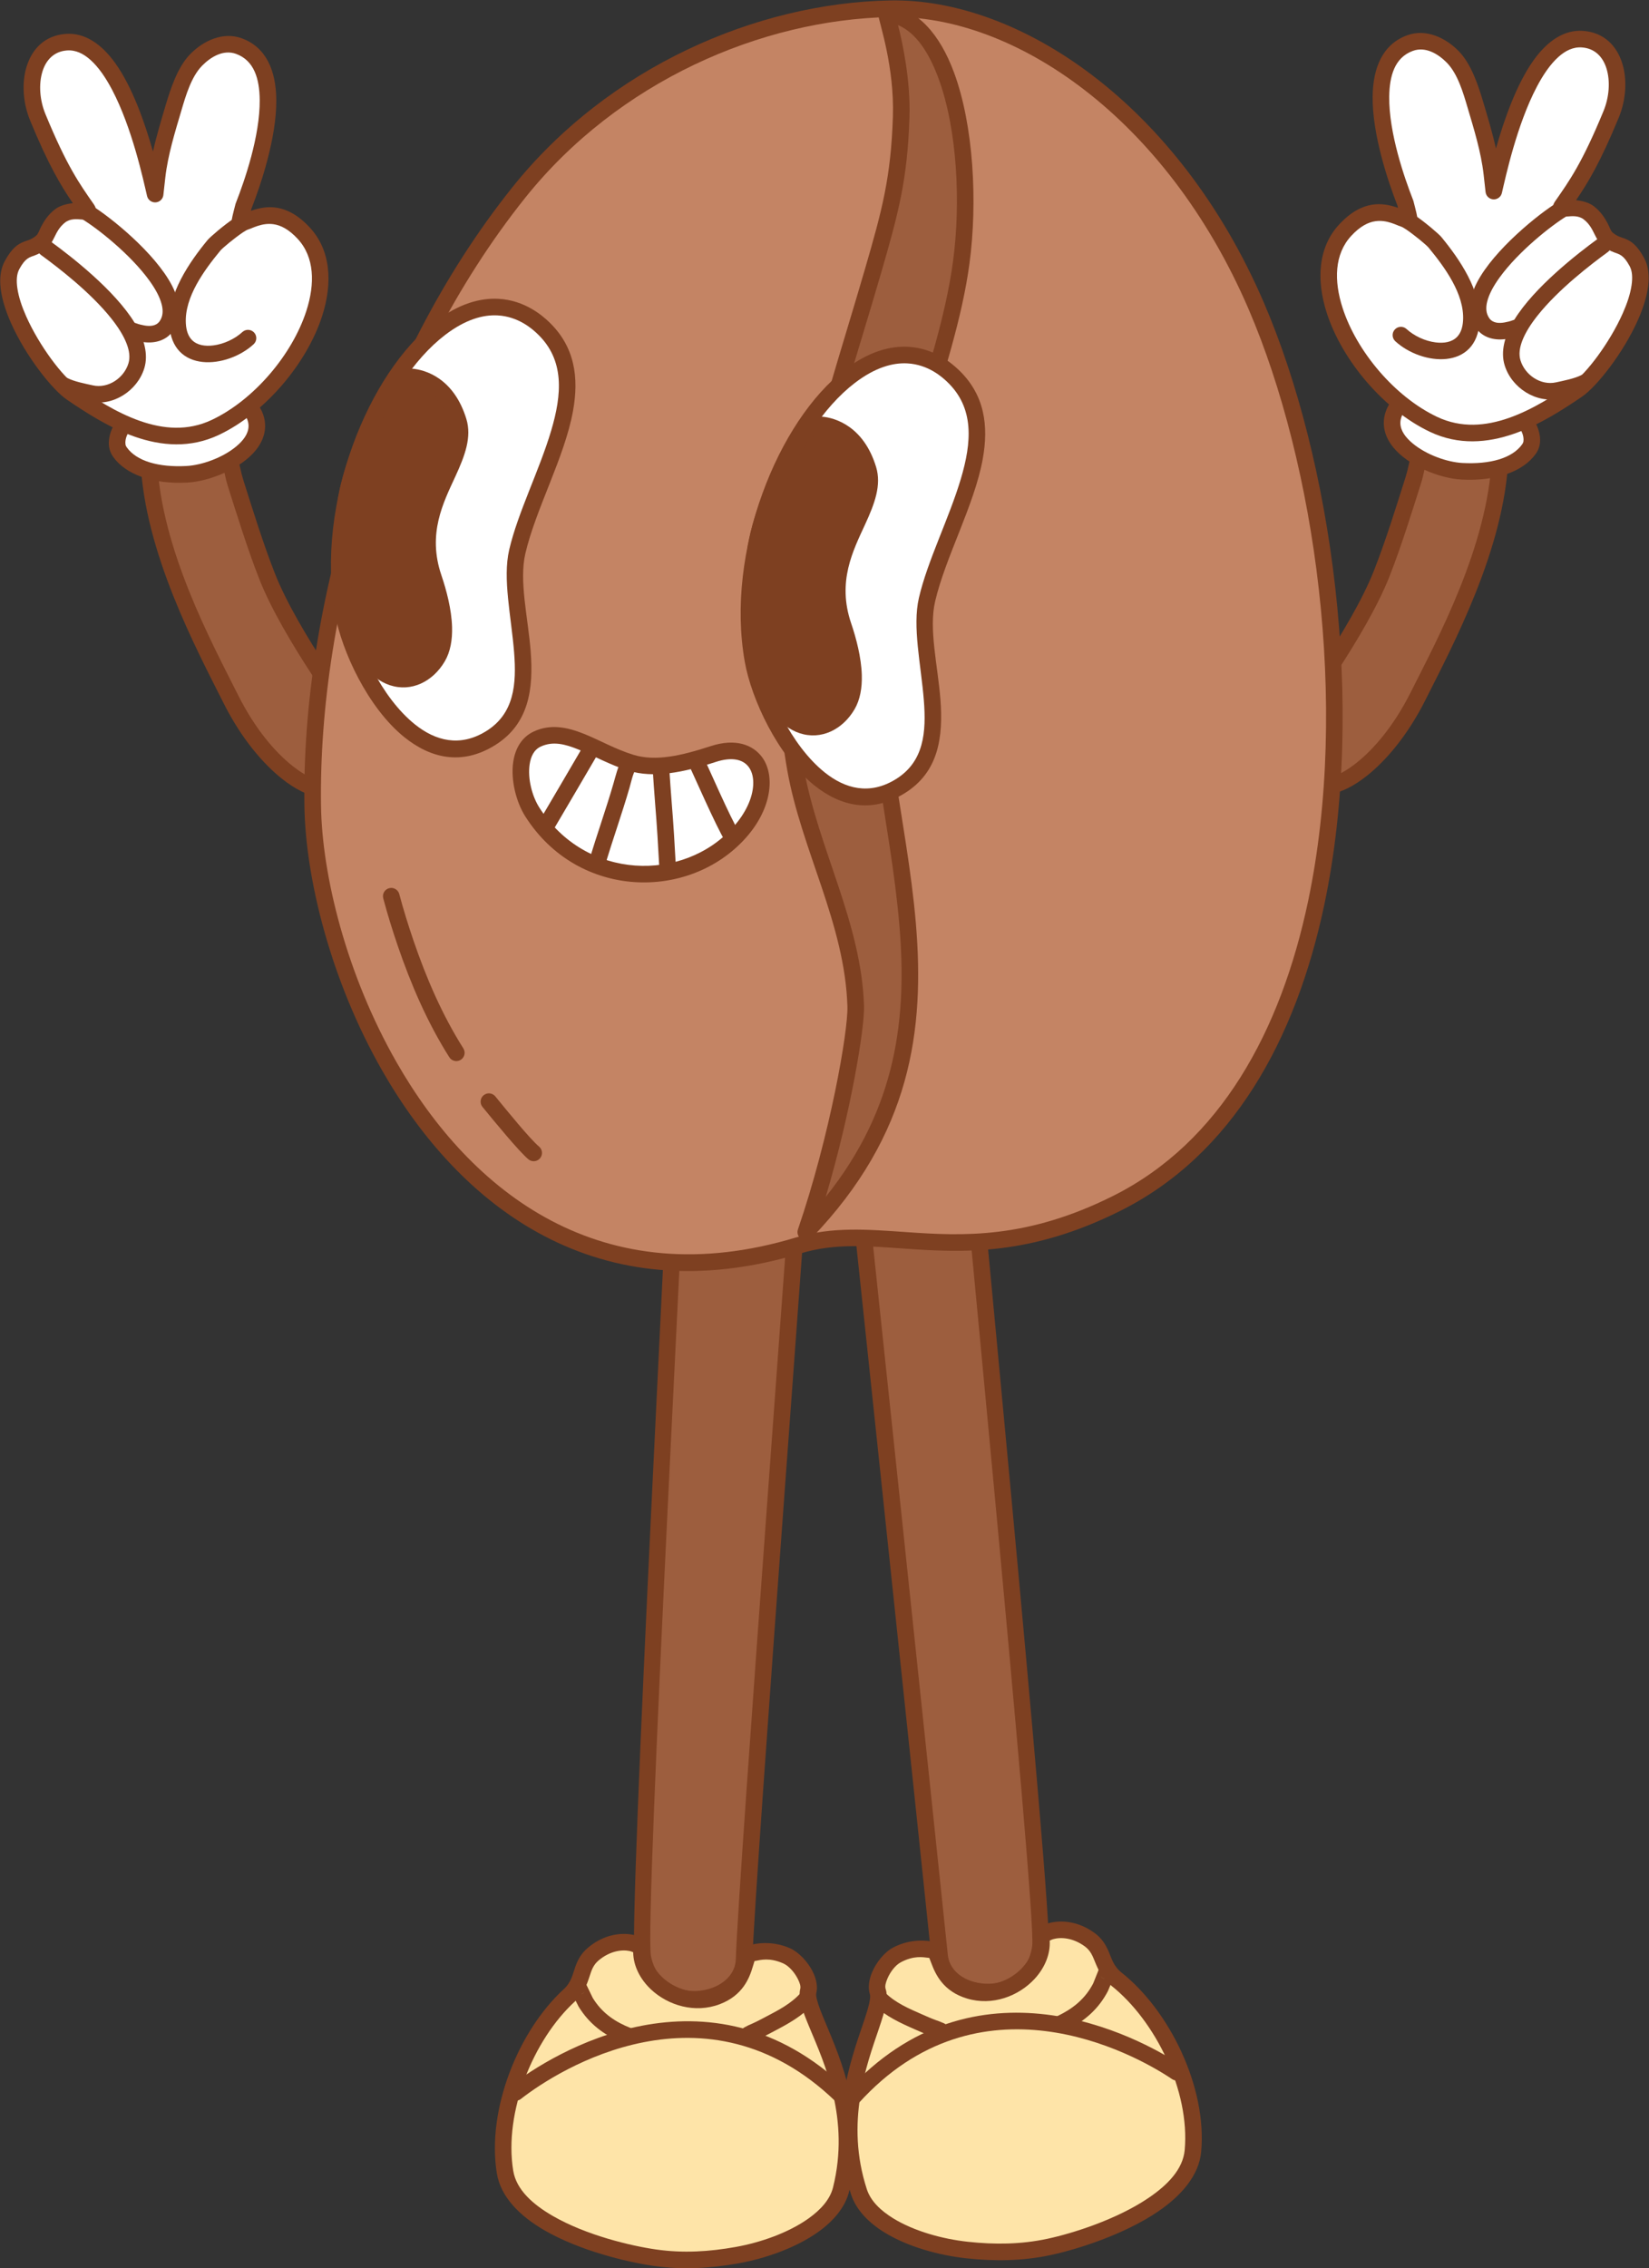 <?xml version="1.0" encoding="UTF-8" standalone="no"?><!DOCTYPE svg PUBLIC "-//W3C//DTD SVG 1.1//EN" "http://www.w3.org/Graphics/SVG/1.1/DTD/svg11.dtd"><svg width="100%" height="100%" viewBox="0 0 3313 4554" version="1.1" xmlns="http://www.w3.org/2000/svg" xmlns:xlink="http://www.w3.org/1999/xlink" xml:space="preserve" xmlns:serif="http://www.serif.com/" style="fill-rule:evenodd;clip-rule:evenodd;stroke-linejoin:round;stroke-miterlimit:2;"><rect x="0" y="0" width="3313" height="4554" fill="#333333" stroke="none"/><g id="Coffee-Bean-Character-01" serif:id="Coffee Bean-Character-01"><path d="M1622,2120.52c-3.882,109.501 -121.447,1639.06 -127.026,1813.3c-3.04,94.94 -179.082,119.789 -203.474,-3.515c-13.534,-68.411 76.024,-1706.19 74.659,-1775.92c-2.766,-141.323 257.105,-69.526 255.841,-33.86Z" style="fill:#9d5e3e;"/><path d="M1638.66,2121.11c0.287,-8.089 -4.305,-18.61 -16.522,-27.852c-16.388,-12.398 -49.503,-25.761 -87.182,-33.273c-40.002,-7.976 -85,-9.386 -119.781,2.205c-39.114,13.035 -66.68,41.181 -65.675,92.516c1.366,69.84 -87.901,1710.31 -74.346,1778.83c16.907,85.469 96.588,109.84 158.624,91.556c42.776,-12.607 76.405,-45.364 77.858,-90.742c5.579,-174.232 123.142,-1703.74 127.024,-1813.24Zm-33.437,1.724c-5.631,130.986 -121.368,1637.6 -126.903,1810.45c-0.98,30.581 -25.138,51.339 -53.965,59.835c-45.362,13.37 -104.138,-3.554 -116.502,-66.05c-13.511,-68.3 76.336,-1703.4 74.974,-1773.01c-0.655,-33.459 17.394,-51.745 42.886,-60.241c29.826,-9.939 68.423,-7.977 102.726,-1.138c27.564,5.495 52.428,14.216 67.762,23.307c3.51,2.082 7.363,5.378 9.022,6.852Z" style="fill:#7e4021;"/><path d="M1696.26,2112.93c11.554,108.959 173.593,1639.71 191.383,1813.13c9.693,94.494 187.044,106.931 202.726,-17.78c8.7,-69.192 -155.138,-1730.33 -158.668,-1799.98c-7.155,-141.169 -239.205,-30.86 -235.441,4.63Z" style="fill:#9d5e3e;"/><path d="M1679.69,2114.68c11.554,108.955 173.588,1639.66 191.377,1813.07c4.633,45.164 40.476,75.481 84.032,85.057c63.165,13.886 140.94,-16.014 151.81,-102.459c8.715,-69.302 -155.023,-1733.14 -158.559,-1802.9c-4.977,-98.207 -101.586,-97.692 -178.926,-67.683c-33.876,13.145 -63.145,31.393 -77.221,46.247c-9.96,10.509 -13.324,21.016 -12.513,28.667Zm33.374,-1.373c1.229,-1.571 4.952,-6.181 8.431,-9.147c13.297,-11.339 35.308,-23.742 59.987,-33.318c24.627,-9.556 51.958,-16.329 76.187,-15.799c15.608,0.342 29.862,3.609 40.307,12.344c10.172,8.507 16.089,22.13 17.084,41.749c3.524,69.539 167.463,1727.98 158.776,1797.06c-6.597,52.468 -47.33,75.944 -87.306,76.506c-38.879,0.546 -78.338,-19.684 -82.304,-58.347c-17.681,-172.365 -177.862,-1685.6 -191.162,-1811.05Z" style="fill:#7e4021;"/><path d="M1288.91,3914.19c0.78,-12.543 -50.722,-29.958 -96.867,8.865c-28.617,24.076 -18.128,55.408 -48.209,82.914c-87.375,79.897 -149.097,231.906 -129.182,354.693c17.263,106.438 213.01,159.469 301.285,172.06c55.787,7.957 110.352,4.706 165.627,-5.258c87.713,-15.812 191.051,-62.76 208.258,-131.824c50.414,-202.348 -77.769,-351.151 -65.902,-398.458c5.563,-22.173 -19.388,-59.751 -43.398,-70.491c-39.98,-17.883 -64.276,-4.405 -71.596,-5.772c-16.182,-3.022 -3.233,62.408 -68.886,87.31c-72.646,27.553 -155.004,-31.745 -151.13,-94.039Z" style="fill:#fee4a8;"/><path d="M1510.21,3904.26c-9.87,-1.238 -18.108,3.018 -23.603,15.451c-2.298,5.201 -4.226,13.282 -7.191,22.674c-5.257,16.65 -15.021,38.781 -45.286,50.26c-37.361,14.171 -77.649,1.218 -103.24,-22.687c-16.11,-15.048 -26.599,-34.566 -25.344,-54.734c0.514,-8.268 -5.659,-20.933 -22.405,-27.504c-21.247,-8.335 -63.23,-9.891 -101.827,22.581c-14.074,11.841 -20.669,24.969 -25.627,38.792c-5.219,14.553 -7.525,30.335 -23.099,44.577c-91.042,83.25 -155.137,241.719 -134.387,369.66c7.631,47.052 45.698,85.615 96.224,114.697c70.508,40.582 164.705,63.428 219.159,71.195c57.575,8.212 113.892,4.928 170.938,-5.356c54.971,-9.909 115.752,-31.694 159.516,-62.984c31.477,-22.506 54.201,-50.081 61.957,-81.212c36.399,-146.097 -16.774,-265.229 -48.17,-340.237c-7.416,-17.718 -13.55,-32.73 -16.476,-44.834c-1.293,-5.35 -2.156,-9.796 -1.262,-13.362c3.03,-12.077 0.32,-27.675 -7.205,-42.784c-10.008,-20.092 -28.162,-39.196 -45.553,-46.976c-38.212,-17.092 -73.296,-8.264 -77.119,-7.217Zm-238.079,15.23c0.347,27.484 13.995,54.269 36.005,74.828c34.121,31.872 88.001,48.388 137.815,29.494c46.163,-17.509 59.52,-51.805 66.632,-75.924c1.047,-3.553 2.345,-7.711 3.309,-10.757c0.84,-0.116 1.714,-0.265 2.622,-0.441c9.524,-1.844 28.123,-6.898 55.204,5.215c11.421,5.109 22.754,18.214 29.326,31.409c3.533,7.092 6.134,14.144 4.712,19.813c-1.955,7.791 -1.633,17.613 1.193,29.303c3.25,13.447 9.889,30.19 18.128,49.873c29.482,70.437 80.755,182.116 46.574,319.308c-6.01,24.122 -24.611,44.717 -49,62.155c-40.033,28.623 -95.758,48.231 -146.043,57.296c-53.503,9.645 -106.318,12.863 -160.317,5.161c-51.475,-7.343 -140.588,-28.724 -207.237,-67.086c-40.917,-23.551 -73.77,-53.04 -79.95,-91.143c-19.078,-117.633 40.271,-263.182 123.978,-339.725c17.606,-16.099 23.713,-33.101 29.233,-49.818c3.797,-11.5 6.937,-22.949 18.459,-32.643c22.618,-19.029 46.653,-22.05 62.251,-18.784c2.396,0.501 5.166,1.605 7.106,2.466Z" style="fill:#7e4021;"/><path d="M2091.82,3892.02c-1.658,-12.457 48.496,-33.443 97.251,2.047c30.235,22.01 21.97,54 53.907,79.329c92.765,73.57 164.998,220.874 153.747,344.756c-9.753,107.386 -201.298,174.019 -288.472,192.772c-55.091,11.852 -109.751,12.436 -165.588,6.374c-88.606,-9.619 -194.984,-49.202 -216.993,-116.888c-64.485,-198.314 52.943,-355.742 37.786,-402.1c-7.104,-21.729 15.149,-60.964 38.346,-73.362c38.627,-20.644 63.809,-8.904 71.015,-10.781c15.93,-4.15 7.603,62.028 74.842,82.262c74.4,22.389 152.394,-42.54 144.159,-104.409Z" style="fill:#fee4a8;"/><path d="M1870.38,3897.64c-3.886,-0.777 -39.503,-7.122 -76.422,12.609c-16.803,8.98 -33.572,29.311 -42.145,50.056c-6.447,15.6 -8.056,31.349 -4.186,43.184c1.142,3.494 0.593,7.99 -0.322,13.417c-2.069,12.28 -7.135,27.685 -13.29,45.879c-26.057,77.026 -70.741,199.596 -24.183,342.778c9.921,30.511 34.524,56.424 67.502,76.666c45.852,28.143 108.011,45.61 163.542,51.639c57.627,6.256 114.035,5.581 170.892,-6.65c53.775,-11.568 146.138,-40.965 213.624,-86.394c48.362,-32.555 83.63,-73.693 87.941,-121.165c11.724,-129.081 -63.33,-282.663 -159.988,-359.322c-16.536,-13.114 -19.943,-28.695 -26.17,-42.846c-5.915,-13.442 -13.415,-26.074 -28.285,-36.898c-40.78,-29.685 -82.551,-25.188 -103.16,-15.382c-16.244,7.729 -21.514,20.795 -20.421,29.008c2.667,20.03 -6.427,40.235 -21.441,56.377c-23.852,25.641 -63.131,41.388 -101.395,29.873c-30.995,-9.327 -42.288,-30.719 -48.699,-46.959c-3.618,-9.161 -6.107,-17.087 -8.765,-22.114c-6.353,-12.017 -14.869,-15.684 -24.629,-13.756Zm-3.362,33.188c1.176,2.97 2.762,7.028 4.056,10.498c8.786,23.561 24.517,56.836 71.794,71.063c51.017,15.352 103.605,-4.903 135.406,-39.09c20.513,-22.053 32.249,-49.729 30.668,-77.169c1.874,-0.995 4.56,-2.291 6.914,-2.959c15.331,-4.352 39.519,-3.024 63.416,14.371c12.174,8.862 16.109,20.062 20.704,31.268c6.678,16.288 13.963,32.819 32.656,47.644c88.87,70.482 158.284,211.509 147.505,330.19c-3.492,38.443 -34.195,70.165 -73.359,96.528c-63.794,42.943 -151.187,70.523 -202.02,81.458c-53.326,11.472 -106.237,11.967 -160.285,6.099c-50.796,-5.515 -107.759,-21.165 -149.702,-46.909c-25.552,-15.684 -45.552,-34.924 -53.239,-58.564c-43.721,-134.457 -0.41,-249.458 24.058,-321.789c6.838,-20.213 12.286,-37.38 14.585,-51.022c1.999,-11.859 1.631,-21.679 -0.866,-29.315c-1.816,-5.555 0.284,-12.772 3.31,-20.094c5.63,-13.623 16.016,-27.491 27.051,-33.389c26.165,-13.983 45.072,-10.247 54.702,-9.075c0.918,0.112 1.801,0.199 2.646,0.256Z" style="fill:#7e4021;"/><path d="M1178.18,3984.88c-1.559,-8.292 -9.181,-14.232 -17.769,-13.513c-4.282,0.359 -19.421,5.433 -14.57,22.126c1.613,5.551 15.373,32.965 16.377,34.62c0.709,1.168 1.413,2.339 2.147,3.491c0.773,1.212 1.572,2.407 2.373,3.6c21.75,32.378 51.947,53.225 87.97,67.349c8.564,3.358 18.243,-0.869 21.601,-9.433c3.358,-8.564 -0.869,-18.242 -9.433,-21.6c-29.562,-11.591 -54.62,-28.334 -72.468,-54.904c-0.652,-0.97 -1.304,-1.939 -1.931,-2.924c-0.604,-0.948 -1.18,-1.913 -1.763,-2.874c-0.699,-1.152 -10.594,-21.871 -12.534,-25.938Zm-3.233,13.333c-2.758,3.544 -6.931,5.967 -11.754,6.371c4.868,-0.407 8.84,-2.45 11.754,-6.371Z" style="fill:#7e4021;"/><path d="M2207.24,3954.77c-1.649,4.193 -10.067,25.556 -10.684,26.754c-0.514,0.999 -1.02,2.003 -1.556,2.99c-0.557,1.027 -1.139,2.04 -1.721,3.053c-15.941,27.757 -39.762,46.216 -68.438,59.852c-8.307,3.951 -11.845,13.902 -7.895,22.209c3.951,8.308 13.902,11.845 22.209,7.895c34.944,-16.617 63.604,-39.531 83.03,-73.355c0.715,-1.247 1.428,-2.494 2.114,-3.757c0.651,-1.201 1.271,-2.419 1.896,-3.634c0.886,-1.721 12.689,-30.032 13.909,-35.683c3.668,-16.992 -11.791,-20.992 -16.087,-21.049c-8.617,-0.115 -15.803,6.345 -16.777,14.725Zm4.16,13.074c3.182,3.707 7.288,5.466 12.172,5.531c-4.839,-0.065 -9.171,-2.19 -12.172,-5.531Z" style="fill:#7e4021;"/><path d="M1513.93,4098.12c3.809,-1.918 7.785,-3.518 11.685,-5.266c9.541,-4.275 18.705,-9.176 27.929,-14.008c29.269,-15.335 58.089,-30.943 79.903,-55.431c6.119,-6.869 5.51,-17.413 -1.359,-23.531c-6.868,-6.119 -17.412,-5.51 -23.531,1.359c-19.138,21.484 -44.804,34.623 -70.483,48.076c-8.62,4.517 -17.173,9.12 -26.09,13.116c-5.261,2.358 -10.612,4.547 -15.672,7.28c-6.365,3.438 -7.398,7.384 -8.015,8.997c-1.256,3.282 -1.306,6.211 -0.873,8.773c0.694,4.108 2.749,7.628 6.017,10.257c2.497,2.008 6.315,3.273 8.102,3.539c5.476,0.816 9.547,-0.94 12.387,-3.161Zm2.877,-2.803l0.699,-0.893c-0.445,0.67 -1.041,1.412 -1.869,2.178l0.312,-0.318c0.286,-0.323 0.572,-0.645 0.858,-0.967Zm-12.088,-27.17c-11.708,-0.626 -15.693,9.347 -15.86,9.71l0,-0c2.904,-6.339 9.295,-9.987 15.86,-9.71Zm0.829,0.056l0.057,0.006l-0.026,-0.004l-0.031,-0.002Z" style="fill:#7e4021;"/><path d="M1879.43,4090.95c2.783,2.087 6.872,3.736 12.529,2.797c0.89,-0.148 5.297,-1.388 8.056,-3.687c4.321,-3.601 6.523,-8.575 5.948,-14.482c-0.206,-2.114 -0.802,-4.506 -2.345,-7.055c-0.819,-1.354 -2.353,-4.352 -7.768,-6.804c-5.239,-2.371 -10.731,-4.18 -16.145,-6.162c-9.175,-3.361 -18.029,-7.353 -26.946,-11.253c-26.559,-11.619 -53.083,-22.925 -73.681,-43.014c-6.586,-6.422 -17.146,-6.29 -23.569,0.295c-6.422,6.586 -6.29,17.146 0.295,23.569c23.479,22.897 53.322,36.445 83.595,49.689c9.541,4.173 19.026,8.419 28.843,12.014c3.73,1.366 7.516,2.601 11.188,4.093Zm17.154,-28.592c-2.612,-1.369 -5.939,-2.196 -9.989,-1.51c3.431,-0.549 6.927,0.001 9.989,1.51Zm-10.951,-1.327l-0.03,0.008l0.064,-0.014l-0.034,0.006Z" style="fill:#7e4021;"/><path d="M1701.15,4194.17c-277.704,-266.736 -593.429,-70.502 -675.229,-6.367c-7.238,5.675 -8.508,16.16 -2.832,23.399c5.676,7.239 16.161,8.508 23.399,2.832c76.509,-59.986 371.829,-245.308 631.572,4.177c6.634,6.372 17.193,6.159 23.565,-0.475c6.372,-6.634 6.16,-17.193 -0.475,-23.566Z" style="fill:#7e4021;"/><path d="M1724.97,4222.59c241.601,-267.091 549.194,-102.944 629.722,-48.473c7.619,5.154 17.989,3.153 23.143,-4.467c5.154,-7.619 3.152,-17.989 -4.467,-23.143c-86.097,-58.238 -414.811,-231.839 -673.118,53.722c-6.171,6.822 -5.643,17.37 1.179,23.541c6.822,6.171 17.37,5.642 23.541,-1.18Z" style="fill:#7e4021;"/><path d="M715.889,1456.12c-7.159,-12.834 -132.585,-179.939 -179.535,-299.818c-23.252,-59.37 -43.964,-126.097 -63.201,-186.903c-9.5,-30.028 -12.521,-73.02 -29.042,-100.27c-25.599,-42.226 -118.858,-43.048 -142,8.451c-5.59,12.44 -3.323,41.878 -3.043,48.036c8.18,179.916 109.625,368.513 164.975,478.476c58.63,116.481 135.713,172.139 173.149,178.238c40.79,6.647 101.812,-84.773 78.697,-126.21Z" style="fill:#9d5e3e;"/><path d="M730.444,1448c-7.113,-12.751 -131.923,-178.667 -178.571,-297.776c-23.12,-59.034 -43.701,-125.39 -62.829,-185.852c-9.858,-31.158 -13.539,-75.608 -30.681,-103.884c-15.541,-25.635 -51.007,-40.096 -86.714,-38.938c-35.848,1.162 -70.635,17.809 -84.74,49.198c-6.481,14.424 -4.815,48.486 -4.491,55.625c8.293,182.385 110.628,373.74 166.737,485.213c36.541,72.595 80.129,122.332 117.435,151.966c26.89,21.361 51.104,32.488 67.922,35.228c20.769,3.384 46.933,-10.873 67.441,-35.373c16.28,-19.45 29.282,-44.627 33.833,-67.627c3.549,-17.94 1.946,-34.715 -5.342,-47.78Zm-29.11,16.239c3.052,5.472 3.445,12.328 2.605,19.658c-1.649,14.378 -8.411,30.262 -17.459,44.355c-8.985,13.996 -20.256,26.31 -31.756,33.168c-5.157,3.074 -10.147,5.227 -14.852,4.461c-13.132,-2.14 -31.551,-11.75 -52.549,-28.429c-34.523,-27.425 -74.577,-73.672 -108.393,-140.853c-54.591,-108.455 -155.145,-294.292 -163.213,-471.74c-0.158,-3.493 -1.022,-14.908 -0.523,-26.022c0.247,-5.49 0.553,-10.941 2.12,-14.426c9.04,-20.117 32.44,-28.8 55.416,-29.545c23.12,-0.75 47.066,6.304 57.129,22.903c15.9,26.226 18.261,67.758 27.404,96.657c19.345,61.149 40.189,128.249 63.572,187.954c47.252,120.65 173.294,288.943 180.499,301.859Z" style="fill:#7e4021;"/><path d="M500.367,816.007c-16.792,-20.677 -142.674,-48.987 -244.464,30.022c-13.13,10.192 -22.781,31.782 -20.255,48.662c0.69,4.61 2.487,8.859 5.184,12.695c22.45,31.942 72.233,48.121 134.511,44.831c68.604,-3.625 182.417,-65.537 125.024,-136.21Z" style="fill:#fff;"/><path d="M513.305,805.5c-6.283,-7.736 -24.162,-17.784 -50.449,-23.363c-52.485,-11.139 -141.134,-8.294 -217.172,50.726c-17.325,13.448 -29.852,42.022 -26.519,64.295c1.075,7.187 3.827,13.832 8.031,19.812c24.986,35.55 79.713,55.552 149.026,51.89c45.193,-2.387 108.055,-28.24 137.663,-64.959c11.38,-14.114 18.144,-29.81 18.76,-46.316c0.616,-16.525 -4.791,-34.17 -19.34,-52.085Zm-25.876,21.014c8.41,10.356 12.262,20.276 11.905,29.828c-0.566,15.19 -10.957,28.543 -24.871,40.085c-27.2,22.564 -68.748,37.495 -100,39.146c-55.256,2.92 -100.077,-9.43 -119.996,-37.77c-1.189,-1.692 -2.032,-3.545 -2.336,-5.578c-1.719,-11.488 5.056,-26.094 13.991,-33.03c66.468,-51.592 143.935,-54.188 189.814,-44.451c10.936,2.321 19.965,5.302 26.356,8.548c2.303,1.17 4.195,2.062 5.137,3.222Z" style="fill:#7e4021;"/><path d="M482.282,443.465c8.531,15.682 61.49,-47.037 127.943,24.688c94.788,102.308 -29.411,319.588 -177.315,389.793c-106.365,50.487 -215.656,-19.465 -288.893,-69.144c-47.512,-32.228 -155.479,-190.797 -119.831,-256.559c22.588,-41.669 34.813,-25.706 59.45,-46.563c10.528,-8.913 13.371,-33.87 37.071,-52.266c25.793,-20.022 62.851,-1.141 54.122,-13.655c-29.232,-41.907 -54.958,-77.603 -98.978,-184.373c-25.723,-62.39 -10.662,-145.433 57.196,-150.708c110.482,-8.587 165.805,249.983 178.606,305.01c-0,0 3.11,-28.079 3.863,-34.759c5.287,-46.864 20.109,-94.426 33.013,-138.113c9.356,-31.677 22.002,-72.477 45.559,-96.503c21.819,-22.254 54.149,-39.281 85.782,-27.809c107.65,39.041 39.749,244.05 9.315,321.608c0,-0 -7.539,28.184 -6.903,29.353Z" style="fill:#fff;"/><path d="M146.365,407.952c-11.998,1.243 -25.835,4.5 -35.878,12.296c-14.094,10.941 -22.127,23.721 -28.061,35.203c-3.776,7.306 -5.574,14.135 -9.559,17.509c-10.537,8.92 -18.604,9.597 -26.268,12.869c-11.266,4.81 -22.863,12.273 -37.065,38.472c-7.055,13.013 -9.912,28.899 -8.905,46.68c1.318,23.299 9.339,50.248 21.421,77.461c29.362,66.134 82.67,133.843 112.611,154.153c37.67,25.552 84.682,56.189 135.883,74.075c53.787,18.79 112.041,23.612 169.513,-3.668c92.618,-43.962 176.378,-143.14 207.16,-238.546c21.692,-67.236 17.064,-132.482 -24.766,-177.63c-46.864,-50.582 -88.244,-43.528 -115.836,-34.371l-2.532,0.853l1.013,-4.12c18.844,-48.199 50.781,-142.568 49.988,-219.121c-0.596,-57.637 -19.843,-105.21 -69.532,-123.231c-37.937,-13.758 -77.198,5.12 -103.365,31.808c-25.328,25.834 -39.582,69.391 -49.642,103.451c-8.694,29.433 -18.198,60.6 -25.203,92.144c-16.278,-57.493 -41.295,-129.435 -75.875,-177.587c-27.413,-38.172 -61.142,-61.588 -99.712,-58.59c-41.541,3.229 -67.264,29.855 -78.322,65.63c-10.083,32.618 -7.348,73.222 7.01,108.047c37.254,90.361 61.646,130.674 85.922,166.213Zm321.276,43.477c5.114,9.4 14.399,14.059 29.424,9.765c10.673,-3.051 28.995,-14.241 52.265,-11.057c14.605,1.998 30.909,10.175 48.669,29.343c34.004,36.702 35.129,90.084 17.494,144.741c-28.205,87.423 -104.862,178.385 -189.73,218.668c-48.893,23.208 -98.467,18.298 -144.226,2.313c-48.345,-16.888 -92.596,-46.066 -128.164,-70.193c-27.074,-18.364 -74.307,-80.293 -100.857,-140.093c-8.651,-19.484 -15.092,-38.748 -17.623,-56.222c-2.147,-14.815 -1.666,-28.156 3.945,-38.508c12.36,-22.8 20.722,-23.558 31.25,-27.534c7.223,-2.728 15.068,-6.421 24.317,-14.252c5.629,-4.765 10.166,-12.601 14.949,-22.295c4.458,-9.034 9.764,-20.359 21.573,-29.526c10.618,-8.242 24.026,-6.545 32.473,-5.925c8.308,0.609 14.577,0.114 17.535,-1.007c6.723,-2.548 10.039,-7.212 11.363,-12.727c0.843,-3.512 1.317,-9.361 -3.799,-16.696c-28.725,-41.181 -53.982,-76.271 -97.239,-181.191c-11.365,-27.566 -13.962,-59.678 -5.981,-85.497c7.006,-22.665 22.741,-40.195 49.059,-42.241c17.591,-1.367 33.217,6.303 47.376,18.953c16.471,14.716 30.833,35.956 43.497,60.003c40.263,76.447 62.671,180.812 70.209,213.214c1.84,7.909 9.112,13.341 17.218,12.861c8.106,-0.48 14.686,-6.732 15.58,-14.803c0,-0 3.107,-28.053 3.86,-34.726c5.178,-45.904 19.795,-92.468 32.435,-135.26c8.653,-29.296 19.69,-67.336 41.476,-89.556c17.478,-17.826 42.859,-32.998 68.199,-23.809c36.445,13.218 47.127,49.965 47.565,92.24c0.753,72.75 -30.351,162.425 -48.083,207.612c-0.228,0.582 -0.424,1.177 -0.586,1.781c0,-0 -6.459,24.448 -7.269,30.246c-0.877,6.269 1.164,10.16 1.826,11.378Z" style="fill:#7e4021;"/><path d="M500.012,459.472c8.433,-1.398 14.545,-9.055 13.865,-17.735c-0.718,-9.17 -8.746,-16.033 -17.916,-15.315c-4.896,0.383 -15.088,4.701 -26.455,12.386c-20.273,13.705 -47.513,37.091 -52.476,43.112c-36.769,44.594 -80.285,108.27 -76.921,169.193c5.474,99.135 115.963,89.045 169.41,40.052c6.781,-6.216 7.24,-16.767 1.024,-23.548c-6.215,-6.781 -16.767,-7.24 -23.548,-1.024c-15.321,14.045 -37.329,24.237 -58.464,26.887c-16.505,2.069 -32.655,-0.239 -43.172,-11.155c-7.033,-7.299 -11.148,-18.211 -11.967,-33.049c-2.928,-53.029 37.353,-107.336 69.357,-146.151c4.268,-5.177 27.993,-24.917 45.426,-36.702c4.471,-3.023 10.747,-6.375 11.837,-6.951Z" style="fill:#7e4021;"/><path d="M120.225,788.625c16.122,8.326 41.462,13.701 59.275,17.634c47.226,10.426 96.558,-21.614 110.421,-67.016c8.427,-27.598 0.057,-59.347 -19.457,-91.205c-39.986,-65.28 -126.745,-132.727 -168.577,-163.151c-7.439,-5.41 -17.872,-3.763 -23.282,3.676c-5.41,7.439 -3.763,17.872 3.676,23.282c34.06,24.771 99.743,75.094 141.707,128.044c13.186,16.637 24.005,33.473 30.315,49.833c5.388,13.969 7.51,27.433 3.738,39.787c-9.008,29.503 -40.666,50.976 -71.355,44.2c-15.334,-3.385 -37.287,-7.534 -51.166,-14.701c-8.173,-4.221 -18.235,-1.012 -22.456,7.161c-4.221,8.173 -1.012,18.236 7.161,22.456Z" style="fill:#7e4021;"/><path d="M261.076,679.95c7.435,2.913 15.398,4.934 23.254,6.305c24.032,4.196 48.923,-1.141 63.717,-22.25c17.72,-25.284 14.774,-57.365 -2.572,-90.816c-34.167,-65.889 -125.019,-138.683 -162.633,-161.408c-7.873,-4.757 -18.127,-2.226 -22.884,5.647c-4.756,7.873 -2.226,18.127 5.647,22.884c29.88,18.052 96.19,70.017 134.463,122.955c11.842,16.38 21.001,32.754 24.848,48.198c3.046,12.229 2.627,23.716 -4.166,33.409c-6.983,9.963 -19.344,10.525 -30.687,8.545c-5.679,-0.992 -11.451,-2.399 -16.826,-4.505c-8.565,-3.356 -18.243,0.873 -21.598,9.438c-3.356,8.564 0.873,18.242 9.437,21.598Z" style="fill:#7e4021;"/><path d="M2596.95,1450.07c7.159,-12.833 132.585,-179.939 179.535,-299.818c23.252,-59.369 43.964,-126.097 63.201,-186.903c9.5,-30.028 12.522,-73.02 29.042,-100.27c25.6,-42.225 118.858,-43.048 142,8.451c5.59,12.44 3.324,41.878 3.044,48.036c-8.181,179.917 -109.625,368.513 -164.975,478.476c-58.631,116.481 -135.713,172.139 -173.15,178.239c-40.79,6.646 -101.812,-84.773 -78.697,-126.211Z" style="fill:#9d5e3e;"/><path d="M2582.4,1441.95c-7.288,13.065 -8.891,29.84 -5.341,47.78c4.551,23 17.553,48.177 33.833,67.627c20.507,24.5 46.672,38.757 67.44,35.373c16.818,-2.74 41.032,-13.867 67.923,-35.228c37.305,-29.634 80.893,-79.371 117.434,-151.966c56.109,-111.472 158.445,-302.828 166.737,-485.213c0.325,-7.139 1.991,-41.201 -4.491,-55.624c-14.105,-31.39 -48.892,-48.036 -84.74,-49.199c-35.706,-1.158 -71.172,13.304 -86.714,38.938c-17.142,28.276 -20.823,72.726 -30.68,103.884c-19.128,60.462 -39.709,126.818 -62.83,185.852c-46.648,119.109 -171.458,285.026 -178.571,297.776Zm29.111,16.239c7.204,-12.916 133.246,-181.209 180.498,-301.859c23.383,-59.705 44.227,-126.804 63.573,-187.954c9.142,-28.899 11.504,-70.431 27.403,-96.657c10.064,-16.599 34.009,-23.653 57.13,-22.903c22.975,0.745 46.376,9.428 55.416,29.545c1.566,3.486 1.873,8.936 2.119,14.426c0.499,11.114 -0.364,22.529 -0.523,26.022c-8.068,177.449 -108.621,363.285 -163.212,471.74c-33.816,67.182 -73.87,113.429 -108.394,140.853c-20.997,16.679 -39.417,26.289 -52.549,28.429c-4.705,0.766 -9.694,-1.386 -14.851,-4.461c-11.501,-6.858 -22.771,-19.172 -31.757,-33.167c-9.047,-14.094 -15.809,-29.978 -17.458,-44.356c-0.841,-7.33 -0.448,-14.186 2.605,-19.658Z" style="fill:#7e4021;"/><path d="M2812.47,809.956c16.791,-20.676 142.674,-48.987 244.463,30.022c13.131,10.192 22.781,31.783 20.255,48.663c-0.689,4.61 -2.487,8.858 -5.183,12.695c-22.45,31.941 -72.234,48.12 -134.511,44.83c-68.605,-3.624 -182.418,-65.537 -125.024,-136.21Z" style="fill:#fff;"/><path d="M2799.54,799.45c-14.549,17.915 -19.957,35.559 -19.34,52.084c0.616,16.506 7.379,32.202 18.76,46.316c29.608,36.719 92.469,62.572 137.663,64.959c69.312,3.662 124.039,-16.34 149.025,-51.89c4.204,-5.98 6.956,-12.625 8.032,-19.812c3.332,-22.273 -9.194,-50.847 -26.519,-64.295c-76.038,-59.02 -164.688,-61.864 -217.172,-50.726c-26.288,5.579 -44.167,15.627 -50.449,23.364Zm25.875,21.013c0.942,-1.16 2.834,-2.052 5.138,-3.222c6.39,-3.246 15.42,-6.227 26.356,-8.548c45.879,-9.736 123.345,-7.141 189.813,44.451c8.936,6.936 15.71,21.543 13.991,33.03c-0.304,2.033 -1.147,3.886 -2.336,5.578c-19.919,28.34 -64.74,40.69 -119.996,37.771c-31.252,-1.651 -72.8,-16.583 -100,-39.146c-13.914,-11.543 -24.304,-24.895 -24.871,-40.086c-0.356,-9.552 3.495,-19.472 11.905,-29.828Z" style="fill:#7e4021;"/><path d="M2830.56,437.414c-8.53,15.682 -61.49,-47.036 -127.943,24.688c-94.788,102.308 29.411,319.588 177.315,389.793c106.366,50.487 215.656,-19.465 288.893,-69.144c47.513,-32.228 155.479,-190.797 119.831,-256.558c-22.588,-41.67 -34.813,-25.706 -59.45,-46.564c-10.528,-8.913 -13.37,-33.87 -37.071,-52.266c-25.793,-20.022 -62.85,-1.141 -54.122,-13.655c29.232,-41.907 54.959,-77.603 98.978,-184.373c25.723,-62.39 10.663,-145.433 -57.195,-150.707c-110.483,-8.587 -165.805,249.982 -178.606,305.009c-0,0 -3.11,-28.079 -3.864,-34.759c-5.286,-46.864 -20.108,-94.426 -33.012,-138.113c-9.357,-31.677 -22.003,-72.477 -45.56,-96.503c-21.818,-22.253 -54.148,-39.281 -85.781,-27.809c-107.65,39.041 -39.75,244.05 -9.316,321.608c0,-0 7.539,28.184 6.903,29.353Z" style="fill:#fff;"/><path d="M3005.5,298.188c-7.006,-31.544 -16.51,-62.711 -25.203,-92.144c-10.06,-34.06 -24.314,-77.617 -49.643,-103.45c-26.167,-26.689 -65.427,-45.567 -103.365,-31.809c-49.689,18.021 -68.935,65.594 -69.532,123.231c-0.792,76.554 31.145,170.925 49.99,219.125l1.012,4.116l-2.533,-0.853c-27.591,-9.156 -68.971,-16.211 -115.835,34.371c-41.83,45.148 -46.459,110.395 -24.766,177.63c30.781,95.406 114.542,194.585 207.159,238.546c57.472,27.28 115.726,22.458 169.513,3.669c51.202,-17.886 98.214,-48.524 135.883,-74.076c29.942,-20.309 83.25,-88.019 112.611,-154.153c12.082,-27.213 20.103,-54.162 21.422,-77.461c1.006,-17.78 -1.851,-33.667 -8.905,-46.68c-14.202,-26.199 -25.799,-33.662 -37.065,-38.472c-7.664,-3.272 -15.732,-3.949 -26.269,-12.869c-3.984,-3.374 -5.782,-10.203 -9.559,-17.509c-5.934,-11.482 -13.966,-24.262 -28.061,-35.203c-10.043,-7.796 -23.88,-11.053 -35.877,-12.296c24.276,-35.539 48.667,-75.852 85.922,-166.213c14.357,-34.825 17.092,-75.429 7.01,-108.047c-11.059,-35.775 -36.782,-62.401 -78.323,-65.63c-38.569,-2.998 -72.299,20.418 -99.711,58.59c-34.58,48.153 -59.598,120.094 -75.875,177.587Zm-160.3,147.19c0.662,-1.217 2.703,-5.109 1.827,-11.378c-0.811,-5.798 -7.27,-30.246 -7.27,-30.246c-0.162,-0.604 -0.357,-1.199 -0.586,-1.781c-17.731,-45.187 -48.835,-134.862 -48.082,-207.612c0.437,-42.275 11.119,-79.022 47.565,-92.239c25.339,-9.19 50.721,5.982 68.199,23.808c21.785,22.22 32.823,60.261 41.476,89.556c12.639,42.792 27.256,89.356 32.434,135.261c0.753,6.673 3.86,34.725 3.86,34.725c0.894,8.071 7.475,14.323 15.581,14.803c8.106,0.48 15.378,-4.952 17.218,-12.861c7.538,-32.402 29.945,-136.767 70.208,-213.214c12.665,-24.047 27.027,-45.287 43.497,-60.003c14.159,-12.649 29.785,-20.32 47.376,-18.953c26.318,2.046 42.053,19.576 49.059,42.241c7.981,25.82 5.385,57.932 -5.98,85.498c-43.257,104.919 -68.514,140.009 -97.239,181.19c-5.116,7.335 -4.643,13.184 -3.8,16.696c1.324,5.515 4.641,10.18 11.364,12.728c2.957,1.12 9.227,1.615 17.535,1.006c8.447,-0.619 21.854,-2.317 32.473,5.926c11.809,9.166 17.115,20.491 21.573,29.525c4.783,9.694 9.32,17.53 14.948,22.295c9.249,7.831 17.095,11.524 24.318,14.252c10.527,3.976 18.89,4.734 31.249,27.534c5.612,10.352 6.092,23.693 3.946,38.509c-2.532,17.474 -8.973,36.737 -17.623,56.221c-26.55,59.8 -73.784,121.729 -100.858,140.094c-35.567,24.126 -79.819,53.304 -128.164,70.192c-45.759,15.985 -95.332,20.895 -144.226,-2.313c-84.868,-40.283 -161.524,-131.245 -189.73,-218.668c-17.634,-54.656 -16.509,-108.039 17.494,-144.741c17.76,-19.168 34.064,-27.345 48.669,-29.343c23.27,-3.183 41.593,8.006 52.265,11.057c15.025,4.295 24.311,-0.364 29.424,-9.765Z" style="fill:#7e4021;"/><path d="M2812.83,453.422c1.09,0.576 7.367,3.927 11.838,6.95c17.432,11.785 41.158,31.525 45.426,36.702c32.003,38.815 72.285,93.122 69.357,146.151c-0.82,14.839 -4.934,25.75 -11.967,33.049c-10.518,10.916 -26.668,13.224 -43.172,11.155c-21.135,-2.65 -43.144,-12.842 -58.465,-26.887c-6.781,-6.216 -17.332,-5.757 -23.548,1.024c-6.216,6.781 -5.757,17.332 1.024,23.548c53.447,48.993 163.937,59.083 169.41,-40.051c3.364,-60.924 -40.152,-124.6 -76.92,-169.194c-4.964,-6.02 -32.203,-29.406 -52.476,-43.112c-11.368,-7.685 -21.56,-12.003 -26.455,-12.386c-9.171,-0.718 -17.199,6.145 -17.917,15.315c-0.679,8.68 5.432,16.337 13.865,17.736Z" style="fill:#7e4021;"/><path d="M3177.32,752.957c-13.878,7.167 -35.832,11.316 -51.166,14.701c-30.689,6.776 -62.346,-14.697 -71.355,-44.2c-3.772,-12.354 -1.65,-25.817 3.739,-39.787c6.31,-16.36 17.128,-33.196 30.314,-49.833c41.965,-52.95 107.648,-103.273 141.707,-128.044c7.44,-5.41 9.087,-15.842 3.676,-23.282c-5.41,-7.439 -15.842,-9.086 -23.281,-3.676c-41.833,30.424 -128.592,97.872 -168.577,163.151c-19.514,31.858 -27.885,63.607 -19.458,91.205c13.863,45.402 63.195,77.442 110.421,67.016c17.814,-3.933 43.153,-9.308 59.275,-17.634c8.173,-4.22 11.382,-14.283 7.161,-22.456c-4.22,-8.173 -14.283,-11.382 -22.456,-7.161Z" style="fill:#7e4021;"/><path d="M3039.61,642.863c-5.375,2.106 -11.147,3.513 -16.827,4.505c-11.342,1.98 -23.704,1.418 -30.686,-8.545c-6.794,-9.693 -7.212,-21.18 -4.166,-33.409c3.846,-15.444 13.005,-31.817 24.847,-48.198c38.273,-52.938 104.583,-104.903 134.463,-122.955c7.874,-4.757 10.404,-15.011 5.647,-22.884c-4.757,-7.873 -15.011,-10.403 -22.884,-5.647c-37.614,22.725 -128.465,95.519 -162.633,161.408c-17.346,33.451 -20.292,65.532 -2.571,90.817c14.794,21.108 39.685,26.446 63.717,22.249c7.855,-1.371 15.819,-3.392 23.253,-6.305c8.565,-3.356 12.794,-13.034 9.438,-21.598c-3.356,-8.565 -13.034,-12.794 -21.598,-9.438Z" style="fill:#7e4021;"/><path d="M1788.06,17.54c-263.401,5.232 -555.815,131.295 -746.039,369.324c-278.354,348.308 -419.541,835.424 -413.755,1230.95c5.22,356.845 309.445,1084.35 976.215,882.442c175.209,-53.058 343.311,63.833 639.559,-84.501c549.313,-275.046 503.889,-1280.81 280.02,-1801.22c-169.603,-394.261 -483.148,-602.015 -736,-596.994Z" style="fill:#c48464;"/><path d="M1787.73,0.877c-267.878,5.32 -565.271,133.507 -758.728,375.582c-280.767,351.327 -423.236,842.644 -417.4,1241.6c2.12,144.917 52.658,350.09 156.049,530.954c156.287,273.399 432.346,491.144 841.661,367.195c68.132,-20.632 135.176,-14.431 209.511,-9.269c117.039,8.126 251.305,14.536 432.68,-76.28c224.111,-112.214 352.021,-343.109 409.191,-614.439c84.782,-402.367 14.122,-893.415 -121.323,-1208.27c-172.913,-401.957 -493.853,-612.191 -751.641,-607.071l-0,0Zm0.662,33.327c247.918,-4.924 554.066,200.348 720.359,586.916c133.198,309.634 202.701,792.535 119.326,1188.23c-54.933,260.711 -176.158,483.684 -391.498,591.506c-174.122,87.185 -303.089,80.634 -415.447,72.832c-78.596,-5.457 -149.444,-11.194 -221.481,10.62c-390.808,118.345 -653.841,-90.798 -803.062,-351.834c-100.281,-175.426 -149.601,-374.341 -151.657,-514.9c-5.736,-392.099 134.168,-875.012 410.11,-1220.3c186.99,-233.984 474.425,-357.923 733.35,-363.065l0,-0Z" style="fill:#7e4021;"/><path d="M1618.88,2473.71c65.3,-190.691 101.838,-403.601 100.323,-453.366c-5.095,-167.284 -92.449,-314.913 -121.195,-477.329c-61.452,-347.201 61.052,-671.853 156.081,-999.175c34.442,-118.631 52.434,-184.968 56.463,-308.837c3.656,-112.413 -33.815,-207.993 -28.63,-207.437c136.069,14.579 176.478,297.025 149.301,499.537c-29.212,217.665 -152.095,467.856 -169.866,687.033c-35.363,436.148 248.434,853.026 -142.477,1259.57Z" style="fill:#9d5e3e;"/><path d="M1603.11,2468.31c-2.532,7.395 0.415,15.556 7.087,19.627c6.672,4.071 15.278,2.959 20.695,-2.675c199.577,-207.56 227.2,-417.664 209.163,-631.639c-17.59,-208.666 -79.694,-420.992 -62.088,-638.14c17.75,-218.909 140.596,-468.764 169.772,-686.163c16.655,-124.1 8.216,-277.569 -31.023,-383.721c-28.207,-76.307 -73.081,-128.183 -133.021,-134.605c-5.545,-0.594 -21.323,2.405 -18.64,21.526c2.227,15.869 32.083,102.164 28.837,201.941c-3.976,122.229 -21.825,187.671 -55.811,304.732c-95.736,329.758 -218.395,656.942 -156.487,1006.73c28.607,161.629 115.877,308.457 120.948,474.931c1.496,49.127 -34.969,259.216 -99.432,447.459Zm201.131,-2417.93c36.1,15.295 62.181,55.297 81.209,106.771c37.6,101.718 45.211,248.815 29.252,367.73c-29.247,217.932 -152.166,468.457 -169.959,687.903c-17.757,219 44.356,433.188 62.096,643.634c15.581,184.83 -3.929,366.795 -147.894,546.559l0,-0c50.721,-170.354 78.25,-339.3 76.915,-383.145c-5.12,-168.095 -92.557,-316.524 -121.442,-479.727c-60.995,-344.618 61.353,-666.736 155.675,-991.623c34.897,-120.202 53.032,-187.434 57.115,-312.942c2.399,-73.756 -13.722,-148.816 -22.967,-185.16Z" style="fill:#7e4021;"/><path d="M1432.88,1513.88c-62.05,20.232 -117.615,32.124 -165.256,17.442c-72.584,-22.369 -130.463,-74.24 -188.144,-47.613c-47.431,21.895 -37.328,103.446 -10.157,146.293c99.777,157.339 310.001,160.47 416.618,41.099c78.052,-87.389 47.644,-190.056 -53.061,-157.221Z" style="fill:#fff;"/><path d="M1427.71,1498.03c-58.306,19.011 -110.413,31.156 -155.18,17.359c-35.817,-11.038 -67.972,-29.431 -98.322,-41.703c-35.33,-14.287 -68.583,-20.409 -101.716,-5.114c-24.147,11.147 -37.386,33.904 -41.397,61.335c-5.275,36.074 5.959,80.33 24.15,109.015c106.114,167.333 329.734,170.23 443.123,43.276c53.563,-59.97 58.856,-126.996 32.531,-162.297c-18.786,-25.192 -53.872,-37.951 -103.189,-21.871Zm10.333,31.691c31.279,-10.199 54.219,-5.872 66.134,10.106c7.075,9.487 9.939,22.407 9.034,36.948c-1.58,25.385 -14.575,55.084 -39.704,83.219c-99.845,111.789 -296.673,108.422 -390.112,-38.923c-14.414,-22.73 -23.497,-57.757 -19.318,-86.342c2.293,-15.681 8.582,-29.521 22.385,-35.893c24.553,-11.334 49.07,-4.834 75.25,5.752c31.156,12.599 64.233,31.325 101.001,42.656c50.516,15.569 109.535,3.93 175.33,-17.523Z" style="fill:#7e4021;"/><path d="M1248.8,1526.29c-7.584,13.023 -12.141,32.36 -16.284,46.696c-13.864,47.972 -33.752,104.5 -48.204,152.297c-2.662,8.805 2.325,18.115 11.13,20.777c8.805,2.663 18.115,-2.324 20.777,-11.129c14.489,-47.92 34.42,-104.595 48.32,-152.69c3.46,-11.971 6.732,-28.3 13.066,-39.175c4.629,-7.949 1.934,-18.161 -6.015,-22.79c-7.949,-4.629 -18.16,-1.934 -22.79,6.014Z" style="fill:#7e4021;"/><path d="M1311.34,1544.62c0.767,13.955 3.89,56.776 5.041,70.704c3.443,41.646 5.912,83.211 8.135,124.92c0.489,9.186 8.344,16.246 17.53,15.757c9.185,-0.49 16.245,-8.345 15.756,-17.53c-2.24,-42.035 -4.731,-83.923 -8.201,-125.894c-1.137,-13.747 -4.221,-56.013 -4.978,-69.787c-0.505,-9.185 -8.372,-16.232 -17.557,-15.727c-9.185,0.505 -16.231,8.372 -15.726,17.557Z" style="fill:#7e4021;"/><path d="M1382.94,1533.72c10.335,20.826 54.546,123.267 74.203,155.509c4.789,7.854 15.053,10.343 22.907,5.555c7.854,-4.789 10.343,-15.053 5.554,-22.907c-19.327,-31.701 -62.643,-132.497 -72.805,-152.974c-4.089,-8.24 -14.098,-11.61 -22.338,-7.521c-8.24,4.089 -11.61,14.099 -7.521,22.338Z" style="fill:#7e4021;"/><path d="M1173.25,1495.44c-20.026,34.535 -70.548,120.292 -90.797,154.682c-4.667,7.927 -2.021,18.152 5.905,22.819c7.927,4.667 18.152,2.021 22.819,-5.906c20.274,-34.433 70.859,-120.296 90.909,-154.875c4.614,-7.957 1.9,-18.164 -6.058,-22.778c-7.957,-4.614 -18.164,-1.9 -22.778,6.058Z" style="fill:#7e4021;"/><path d="M1707.27,755.632c113.029,-86.452 188.935,-18.372 206.935,-1.295c120.302,114.127 -17.063,300.342 -51.759,449.588c-26.397,113.547 71.824,297.242 -54.169,374.76c-148.63,91.446 -274.376,-133.842 -295.483,-252.587c-38.525,-216.739 64.986,-471.424 194.476,-570.466Z" style="fill:#fff;"/><path d="M1697.15,742.394c-133.211,101.888 -240.392,363.653 -200.759,586.62c13.209,74.311 65.943,188.494 139.313,247.455c52.426,42.131 114.85,57.303 181.313,16.411c68.87,-42.373 78.334,-113.059 72.314,-189.375c-5.368,-68.052 -23.512,-140.46 -10.646,-195.806c20.873,-89.784 78.714,-192.941 95.665,-285.794c12.32,-67.484 3.93,-129.76 -48.668,-179.659c-12.05,-11.432 -47.47,-43.108 -101.028,-45.978c-34.973,-1.875 -78.095,8.335 -127.504,46.126Zm20.251,26.476c41.016,-31.371 76.436,-40.873 105.469,-39.317c42.448,2.275 70.32,27.815 79.871,36.875c55.284,52.447 49.467,121.736 27.74,194.781c-23.735,79.793 -66.846,164.021 -84.263,238.942c-13.53,58.202 4.238,134.413 9.883,205.975c4.994,63.307 0.579,123.214 -56.551,158.364c-52.443,32.265 -101.599,19.239 -142.966,-14.004c-67.321,-54.099 -115.254,-159.121 -127.374,-227.305c-37.419,-210.511 62.422,-458.114 188.191,-554.311Z" style="fill:#7e4021;"/><path d="M884.076,659.289c113.03,-86.452 188.935,-18.372 206.936,-1.295c120.301,114.127 -17.064,300.342 -51.76,449.588c-26.397,113.547 71.824,297.242 -54.168,374.76c-148.631,91.446 -274.376,-133.842 -295.483,-252.587c-38.526,-216.739 64.985,-471.424 194.475,-570.466Z" style="fill:#fff;"/><path d="M873.951,646.051c-133.211,101.888 -240.392,363.653 -200.76,586.62c13.209,74.311 65.943,188.494 139.313,247.455c52.427,42.131 114.851,57.303 181.314,16.411c68.869,-42.373 78.333,-113.059 72.313,-189.375c-5.368,-68.052 -23.512,-140.46 -10.645,-195.806c20.872,-89.784 78.713,-192.941 95.665,-285.794c12.32,-67.484 3.93,-129.761 -48.668,-179.659c-12.051,-11.432 -47.47,-43.108 -101.029,-45.978c-34.973,-1.875 -78.095,8.335 -127.503,46.126Zm20.251,26.476c41.016,-31.372 76.436,-40.873 105.468,-39.317c42.448,2.275 70.321,27.815 79.871,36.875c55.284,52.447 49.468,121.736 27.74,194.781c-23.735,79.793 -66.845,164.021 -84.263,238.942c-13.53,58.202 4.238,134.413 9.883,205.975c4.994,63.307 0.579,123.214 -56.551,158.364c-52.442,32.265 -101.598,19.239 -142.966,-14.004c-67.32,-54.099 -115.254,-159.121 -127.374,-227.305c-37.418,-210.511 62.422,-458.114 188.192,-554.311Z" style="fill:#7e4021;"/><path d="M1635.39,853.819c12.61,-3.944 81.83,0.043 108.834,88.585c25.033,82.079 -100.239,166.347 -50.035,314.069c16.476,48.477 32.506,117.78 8.364,159.018c-39.635,67.7 -141.267,74.532 -184.496,-101.268c-15.07,-61.286 -7.932,-142.589 -0.698,-205.248c10.231,-88.622 83.93,-244.49 118.031,-255.156Z" style="fill:#7e4021;"/><path d="M1630.41,837.912c-6.031,1.887 -13.215,6.405 -20.665,13.914c-8.274,8.34 -17.595,20.85 -27.139,36.303c-35.096,56.829 -74.417,154.915 -81.808,218.934c-7.442,64.458 -14.432,148.095 1.07,211.14c23.641,96.142 65.437,140.882 104.557,153.793c43.282,14.285 86.525,-7.121 110.507,-48.085c11.11,-18.976 15.261,-43.028 14.507,-68.737c-1.032,-35.158 -11.105,-73.556 -21.473,-104.064c-28.38,-83.504 3.782,-145.344 28.138,-198.273c19.153,-41.622 33.185,-78.808 22.057,-115.295c-24.71,-81.023 -81.345,-99.048 -109.989,-101.147c-9.128,-0.668 -16.084,0.367 -19.762,1.517Zm9.951,31.814c2.475,-0.774 8.253,-0.432 15.649,1.082c22.709,4.647 55.994,23.098 72.268,76.458c8.901,29.184 -5.136,58.345 -20.456,91.637c-27.348,59.432 -61.283,129.168 -29.417,222.933c9.402,27.665 18.779,62.434 19.715,94.316c0.557,18.987 -1.75,36.904 -9.954,50.918c-15.656,26.742 -43.038,42.598 -71.294,33.272c-32.421,-10.7 -63.042,-50.42 -82.634,-130.099c-14.638,-59.526 -7.353,-138.496 -0.327,-199.357c6.933,-60.05 44.135,-151.936 77.056,-205.241c7.946,-12.867 15.552,-23.398 22.442,-30.342c2.665,-2.687 4.794,-4.902 6.952,-5.577l-0,-0Z" style="fill:#7e4021;"/><path d="M812.19,757.476c12.611,-3.944 81.83,0.043 108.834,88.585c25.033,82.079 -100.239,166.347 -50.034,314.069c16.475,48.477 32.506,117.78 8.363,159.018c-39.635,67.7 -141.267,74.532 -184.496,-101.268c-15.069,-61.286 -7.932,-142.589 -0.698,-205.248c10.232,-88.622 83.93,-244.49 118.031,-255.156Z" style="fill:#7e4021;"/><path d="M807.215,741.569c-6.032,1.887 -13.215,6.405 -20.665,13.914c-8.275,8.34 -17.596,20.85 -27.14,36.303c-35.096,56.829 -74.416,154.915 -81.808,218.934c-7.441,64.458 -14.432,148.095 1.071,211.14c23.641,96.142 65.437,140.882 104.556,153.793c43.282,14.285 86.525,-7.121 110.507,-48.085c11.11,-18.976 15.262,-43.028 14.507,-68.737c-1.032,-35.158 -11.105,-73.556 -21.473,-104.064c-28.379,-83.504 3.783,-145.344 28.138,-198.273c19.153,-41.622 33.186,-78.808 22.058,-115.295c-24.711,-81.023 -81.346,-99.048 -109.989,-101.147c-9.129,-0.669 -16.085,0.367 -19.762,1.517Zm9.95,31.814c2.476,-0.774 8.253,-0.432 15.65,1.082c22.709,4.647 55.994,23.098 72.267,76.458c8.901,29.184 -5.135,58.345 -20.455,91.637c-27.348,59.432 -61.284,129.168 -29.417,222.933c9.402,27.665 18.779,62.434 19.714,94.316c0.557,18.987 -1.749,36.904 -9.954,50.918c-15.656,26.742 -43.038,42.598 -71.293,33.272c-32.421,-10.7 -63.042,-50.42 -82.635,-130.099c-14.637,-59.526 -7.353,-138.496 -0.326,-199.357c6.933,-60.05 44.134,-151.936 77.055,-205.241c7.946,-12.867 15.553,-23.398 22.442,-30.342c2.665,-2.687 4.794,-4.902 6.952,-5.577Z" style="fill:#7e4021;"/><path d="M769.964,1803.56c8.513,31.976 18.293,63.505 28.984,94.821c26.606,77.934 59.649,154.486 103.764,224.215c4.918,7.774 15.221,10.092 22.995,5.174c7.773,-4.918 10.092,-15.222 5.174,-22.995c-42.719,-67.523 -74.623,-141.695 -100.387,-217.163c-10.444,-30.592 -20.003,-61.39 -28.318,-92.627c-2.366,-8.889 -11.504,-14.185 -20.393,-11.818c-8.889,2.366 -14.185,11.504 -11.819,20.393Z" style="fill:#7e4021;"/><path d="M969.334,2222.3c24.445,29.894 73.485,89.554 92.244,105.187c7.067,5.888 17.585,4.932 23.474,-2.134c5.888,-7.067 4.932,-17.585 -2.134,-23.474c-17.911,-14.925 -64.441,-72.138 -87.78,-100.68c-5.823,-7.121 -16.332,-8.175 -23.453,-2.352c-7.12,5.823 -8.174,16.332 -2.351,23.453Z" style="fill:#7e4021;"/></g></svg>